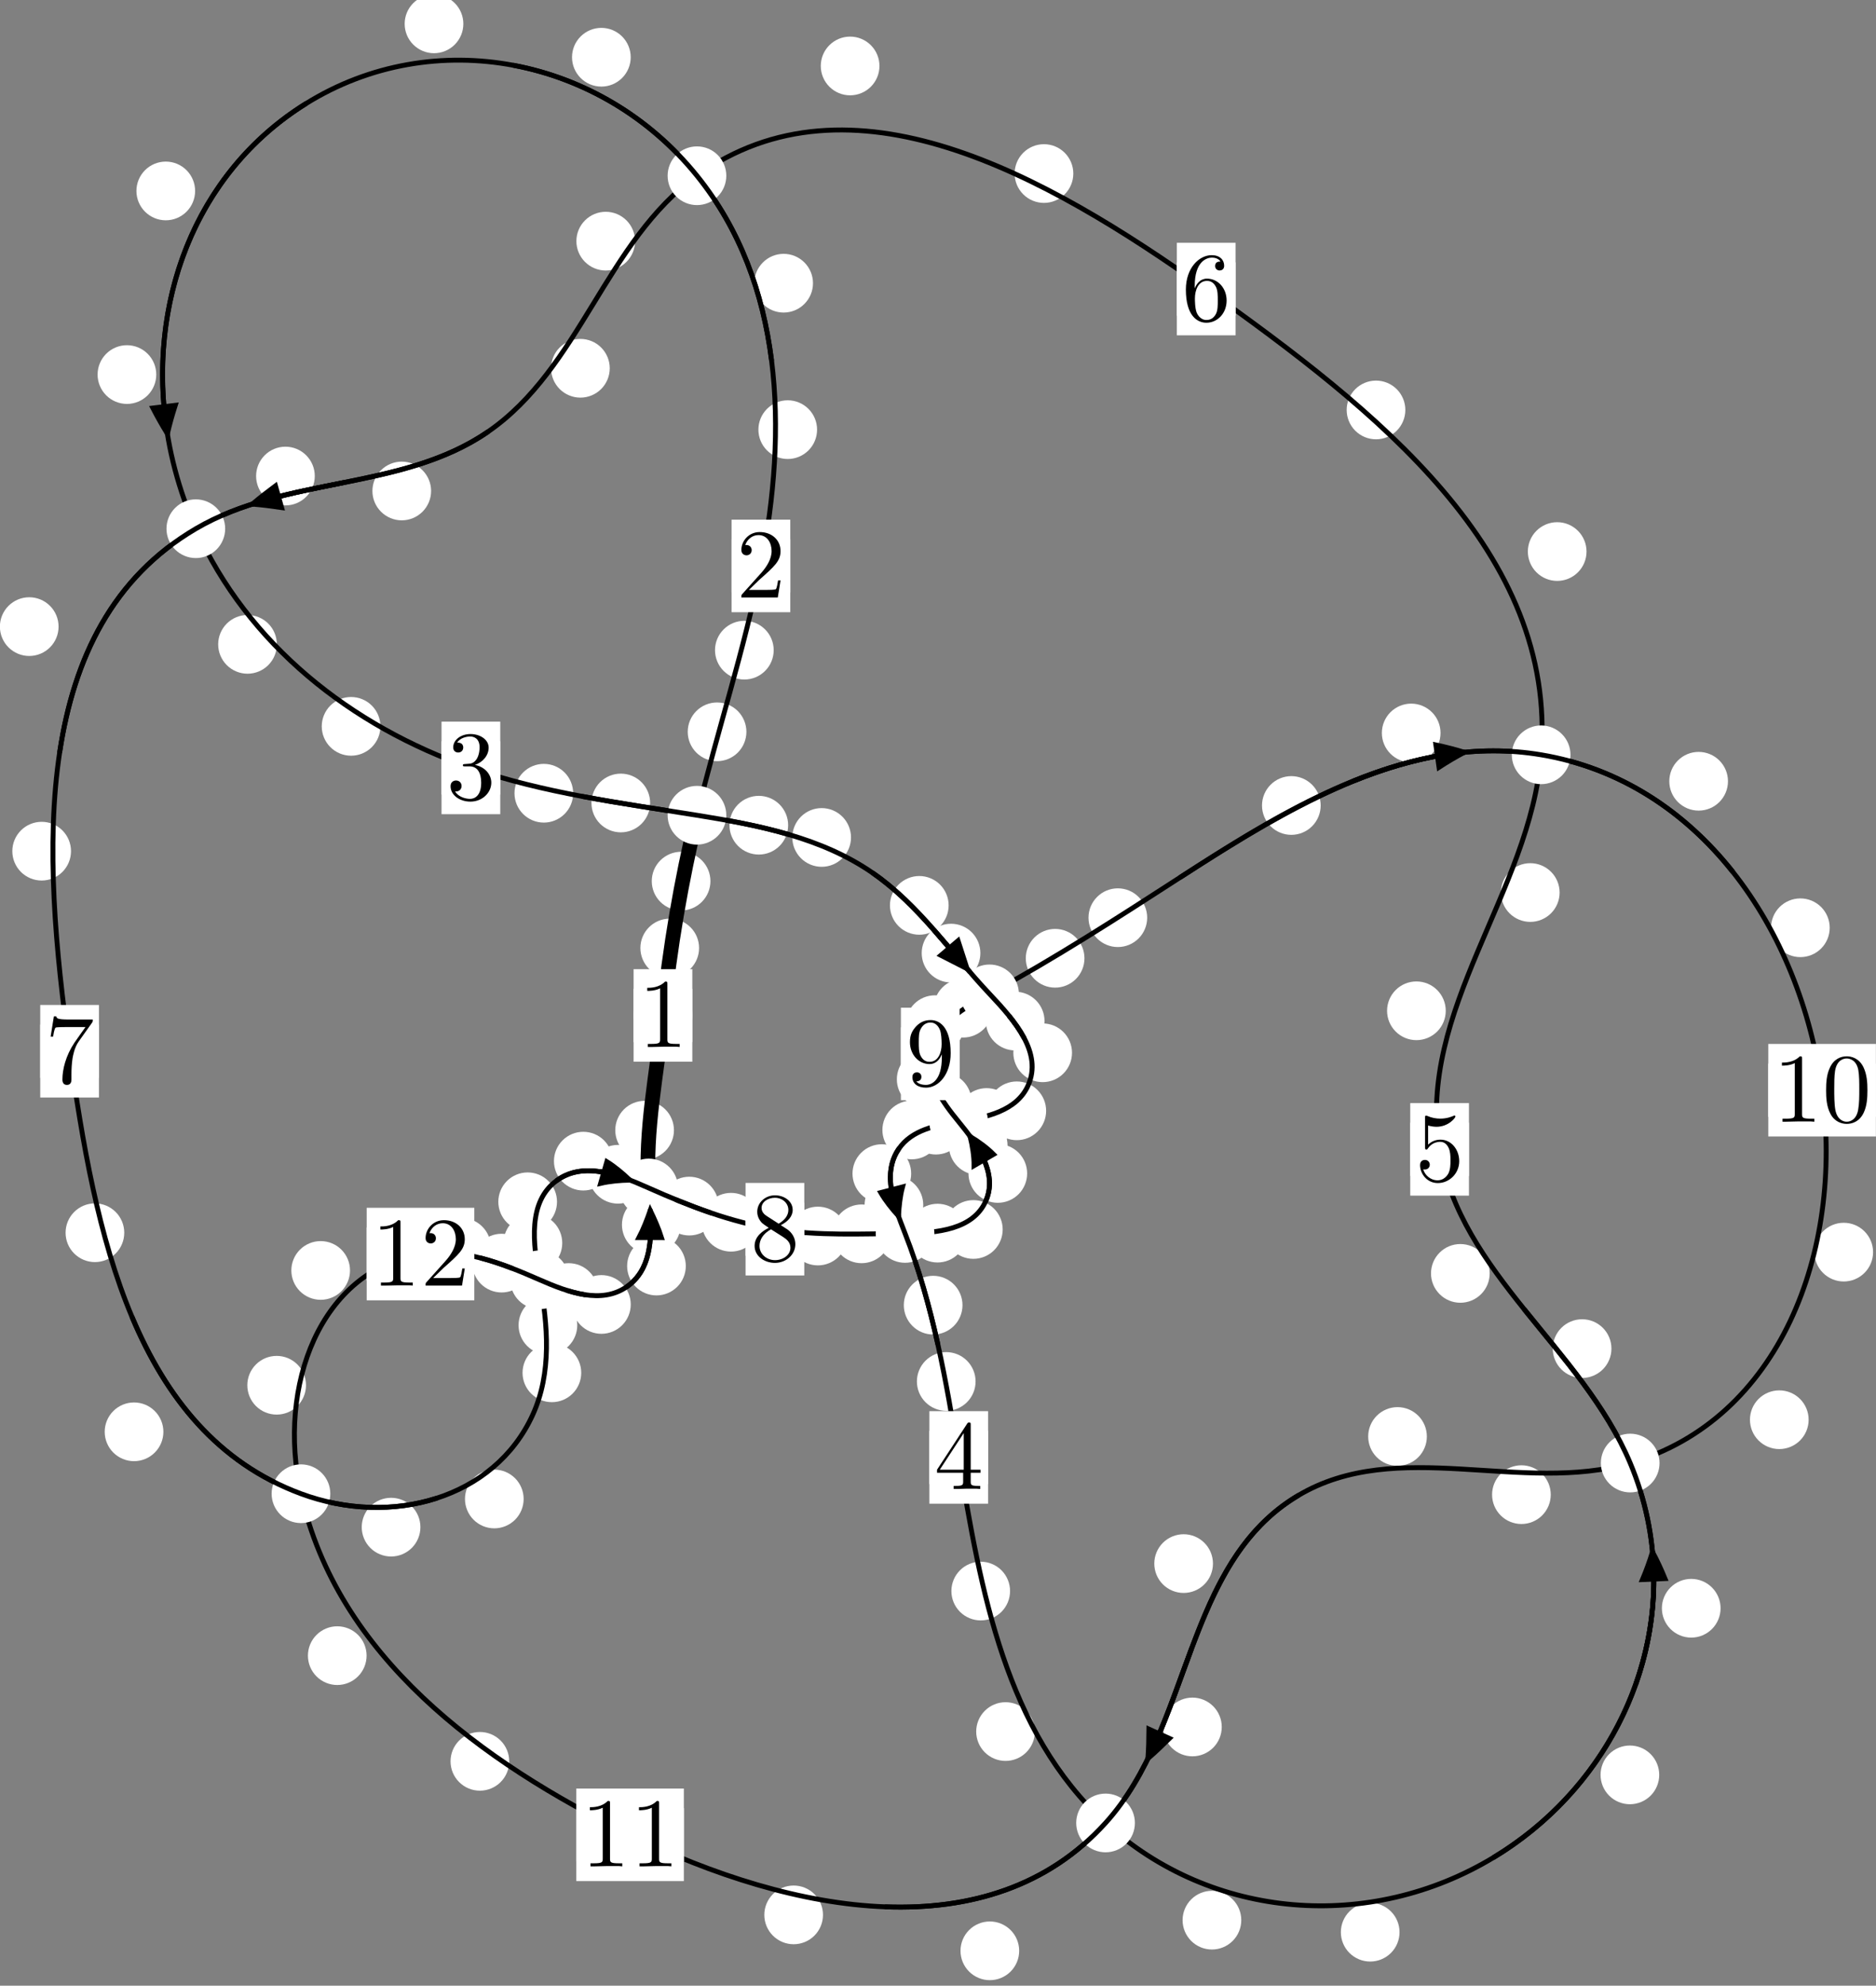<?xml version="1.0"?>
<!-- Created by MetaPost 1.999 on 2021.07.06:0009 -->
<svg version="1.1" xmlns="http://www.w3.org/2000/svg" xmlns:xlink="http://www.w3.org/1999/xlink" width="191.108" height="202.16" viewBox="0 0 191.108 202.16">
<rect x="0" y="0" width="191.108" height="202.16" fill="#808080" stroke="none"/>
<!-- Original BoundingBox: -71.009995 -118.599411 120.097702 83.560425 -->
  <defs>
    <g transform="scale(0.01,0.01)" id="GLYPHcmr10_48">
      <path style="fill-rule: evenodd;" d="M460 -320C460 -400,455 -480,420 -554C374 -650,292 -666,250 -666C190 -666,117 -640,76 -547C44 -478,39 -400,39 -320C39 -245,43 -155,84 -79C127 2,200 22,249 22C303 22,379 1,423 -94C455 -163,460 -241,460 -320M249 -0C210 -0,151 -25,133 -121C122 -181,122 -273,122 -332C122 -396,122 -462,130 -516C149 -635,224 -644,249 -644C282 -644,348 -626,367 -527C377 -471,377 -395,377 -332C377 -257,377 -189,366 -125C351 -30,294 -0,249 -0"></path>
    </g>
    <g transform="scale(0.01,0.01)" id="GLYPHcmr10_49">
      <path style="fill-rule: evenodd;" d="M294 -640C294 -664,294 -666,271 -666C209 -602,121 -602,89 -602L89 -571C109 -571,168 -571,220 -597L220 -79C220 -43,217 -31,127 -31L95 -31L95 -0L257 -0L130 -3L217 -3L257 -3L297 -3L384 -3L419 -0L419 -31L387 -31C297 -31,294 -42,294 -79"></path>
    </g>
    <g transform="scale(0.01,0.01)" id="GLYPHcmr10_50">
      <path style="fill-rule: evenodd;" d="M127 -77L233 -180C389 -318,449 -372,449 -472C449 -586,359 -666,237 -666C124 -666,50 -574,50 -485C50 -429,100 -429,103 -429C120 -429,155 -441,155 -482C155 -508,137 -534,102 -534C94 -534,92 -534,89 -533C112 -598,166 -635,224 -635C315 -635,358 -554,358 -472C358 -392,308 -313,253 -251L61 -37C50 -26,50 -24,50 -0L421 -0L449 -174L424 -174C419 -144,412 -100,402 -85C395 -77,329 -77,307 -77"></path>
    </g>
    <g transform="scale(0.01,0.01)" id="GLYPHcmr10_51">
      <path style="fill-rule: evenodd;" d="M290 -352C372 -379,430 -449,430 -528C430 -610,342 -666,246 -666C145 -666,69 -606,69 -530C69 -497,91 -478,120 -478C151 -478,171 -500,171 -529C171 -579,124 -579,109 -579C140 -628,206 -641,242 -641C283 -641,338 -619,338 -529C338 -517,336 -459,310 -415C280 -367,246 -364,221 -363C213 -362,189 -360,182 -360C174 -359,167 -358,167 -348C167 -337,174 -337,191 -337L235 -337C317 -337,354 -269,354 -171C354 -35,285 -6,241 -6C198 -6,123 -23,88 -82C123 -77,154 -99,154 -137C154 -173,127 -193,98 -193C74 -193,42 -179,42 -135C42 -44,135 22,244 22C366 22,457 -69,457 -171C457 -253,394 -331,290 -352"></path>
    </g>
    <g transform="scale(0.01,0.01)" id="GLYPHcmr10_52">
      <path style="fill-rule: evenodd;" d="M294 -165L294 -78C294 -42,292 -31,218 -31L197 -31L197 -0L332 -0L238 -3L290 -3L332 -3L374 -3L427 -3L468 -0L468 -31L447 -31C373 -31,371 -42,371 -78L371 -165L471 -165L471 -196L371 -196L371 -651C371 -671,371 -677,355 -677C346 -677,343 -677,335 -665L28 -196L28 -165M300 -196L56 -196L300 -569"></path>
    </g>
    <g transform="scale(0.01,0.01)" id="GLYPHcmr10_53">
      <path style="fill-rule: evenodd;" d="M449 -201C449 -320,367 -420,259 -420C211 -420,168 -404,132 -369L132 -564C152 -558,185 -551,217 -551C340 -551,410 -642,410 -655C410 -661,407 -666,400 -666C399 -666,397 -666,392 -663C372 -654,323 -634,256 -634C216 -634,170 -641,123 -662C115 -665,113 -665,111 -665C101 -665,101 -657,101 -641L101 -345C101 -327,101 -319,115 -319C122 -319,124 -322,128 -328C139 -344,176 -398,257 -398C309 -398,334 -352,342 -334C358 -297,360 -258,360 -208C360 -173,360 -113,336 -71C312 -32,275 -6,229 -6C156 -6,99 -59,82 -118C85 -117,88 -116,99 -116C132 -116,149 -141,149 -165C149 -189,132 -214,99 -214C85 -214,50 -207,50 -161C50 -75,119 22,231 22C347 22,449 -74,449 -201"></path>
    </g>
    <g transform="scale(0.01,0.01)" id="GLYPHcmr10_54">
      <path style="fill-rule: evenodd;" d="M132 -328L132 -352C132 -605,256 -641,307 -641C331 -641,373 -635,395 -601C380 -601,340 -601,340 -556C340 -525,364 -510,386 -510C402 -510,432 -519,432 -558C432 -618,388 -666,305 -666C177 -666,42 -537,42 -316C42 -49,158 22,251 22C362 22,457 -72,457 -204C457 -331,368 -427,257 -427C189 -427,152 -376,132 -328M251 -6C188 -6,158 -66,152 -81C134 -128,134 -208,134 -226C134 -304,166 -404,256 -404C272 -404,318 -404,349 -342C367 -305,367 -254,367 -205C367 -157,367 -107,350 -71C320 -11,274 -6,251 -6"></path>
    </g>
    <g transform="scale(0.01,0.01)" id="GLYPHcmr10_55">
      <path style="fill-rule: evenodd;" d="M476 -609C485 -621,485 -623,485 -644L242 -644C120 -644,118 -657,114 -676L89 -676L56 -470L81 -470C84 -486,93 -549,106 -561C113 -567,191 -567,204 -567L411 -567C400 -551,321 -442,299 -409C209 -274,176 -135,176 -33C176 -23,176 22,222 22C268 22,268 -23,268 -33L268 -84C268 -139,271 -194,279 -248C283 -271,297 -357,341 -419"></path>
    </g>
    <g transform="scale(0.01,0.01)" id="GLYPHcmr10_56">
      <path style="fill-rule: evenodd;" d="M163 -457C117 -487,113 -521,113 -538C113 -599,178 -641,249 -641C322 -641,386 -589,386 -517C386 -460,347 -412,287 -377M309 -362C381 -399,430 -451,430 -517C430 -609,341 -666,250 -666C150 -666,69 -592,69 -499C69 -481,71 -436,113 -389C124 -377,161 -352,186 -335C128 -306,42 -250,42 -151C42 -45,144 22,249 22C362 22,457 -61,457 -168C457 -204,446 -249,408 -291C389 -312,373 -322,309 -362M209 -320L332 -242C360 -223,407 -193,407 -132C407 -58,332 -6,250 -6C164 -6,92 -68,92 -151C92 -209,124 -273,209 -320"></path>
    </g>
    <g transform="scale(0.01,0.01)" id="GLYPHcmr10_57">
      <path style="fill-rule: evenodd;" d="M367 -318L367 -286C367 -52,263 -6,205 -6C188 -6,134 -8,107 -42C151 -42,159 -71,159 -88C159 -119,135 -134,113 -134C97 -134,67 -125,67 -86C67 -19,121 22,206 22C335 22,457 -114,457 -329C457 -598,342 -666,253 -666C198 -666,149 -648,106 -603C65 -558,42 -516,42 -441C42 -316,130 -218,242 -218C303 -218,344 -260,367 -318M243 -241C227 -241,181 -241,150 -304C132 -341,132 -391,132 -440C132 -494,132 -541,153 -578C180 -628,218 -641,253 -641C299 -641,332 -607,349 -562C361 -530,365 -467,365 -421C365 -338,331 -241,243 -241"></path>
    </g>
  </defs>
  <path d="M71.215 96.516C71.215 95.723,70.9 94.963,70.339 94.403C69.779 93.842,69.019 93.527,68.226 93.527C67.433 93.527,66.673 93.842,66.113 94.403C65.552 94.963,65.237 95.723,65.237 96.516C65.237 97.309,65.552 98.069,66.113 98.629C66.673 99.19,67.433 99.505,68.226 99.505C69.019 99.505,69.779 99.19,70.339 98.629C70.9 98.069,71.215 97.309,71.215 96.516Z" style="fill: rgb(100%,100%,100%);stroke: none;"></path>
  <path d="M70.524 103.38C70.524 102.588,70.209 101.828,69.649 101.267C69.088 100.707,68.328 100.392,67.535 100.392C66.743 100.392,65.983 100.707,65.422 101.267C64.862 101.828,64.547 102.588,64.547 103.38C64.547 104.173,64.862 104.933,65.422 105.494C65.983 106.054,66.743 106.369,67.535 106.369C68.328 106.369,69.088 106.054,69.649 105.494C70.209 104.933,70.524 104.173,70.524 103.38Z" style="fill: rgb(100%,100%,100%);stroke: none;"></path>
  <path d="M76.036 74.505C76.036 73.713,75.721 72.952,75.161 72.392C74.6 71.832,73.84 71.517,73.047 71.517C72.255 71.517,71.495 71.832,70.934 72.392C70.374 72.952,70.059 73.713,70.059 74.505C70.059 75.298,70.374 76.058,70.934 76.619C71.495 77.179,72.255 77.494,73.047 77.494C73.84 77.494,74.6 77.179,75.161 76.619C75.721 76.058,76.036 75.298,76.036 74.505Z" style="fill: rgb(100%,100%,100%);stroke: none;"></path>
  <path d="M72.372 89.707C72.372 88.914,72.057 88.154,71.497 87.594C70.936 87.033,70.176 86.718,69.384 86.718C68.591 86.718,67.831 87.033,67.27 87.594C66.71 88.154,66.395 88.914,66.395 89.707C66.395 90.5,66.71 91.26,67.27 91.82C67.831 92.381,68.591 92.696,69.384 92.696C70.176 92.696,70.936 92.381,71.497 91.82C72.057 91.26,72.372 90.5,72.372 89.707Z" style="fill: rgb(100%,100%,100%);stroke: none;"></path>
  <path d="M83.236 43.742C83.236 42.949,82.921 42.189,82.36 41.628C81.8 41.068,81.04 40.753,80.247 40.753C79.454 40.753,78.694 41.068,78.134 41.628C77.573 42.189,77.258 42.949,77.258 43.742C77.258 44.534,77.573 45.294,78.134 45.855C78.694 46.415,79.454 46.73,80.247 46.73C81.04 46.73,81.8 46.415,82.36 45.855C82.921 45.294,83.236 44.534,83.236 43.742Z" style="fill: rgb(100%,100%,100%);stroke: none;"></path>
  <path d="M78.816 66.193C78.816 65.4,78.501 64.64,77.94 64.08C77.38 63.519,76.62 63.204,75.827 63.204C75.034 63.204,74.274 63.519,73.714 64.08C73.153 64.64,72.838 65.4,72.838 66.193C72.838 66.986,73.153 67.746,73.714 68.306C74.274 68.867,75.034 69.182,75.827 69.182C76.62 69.182,77.38 68.867,77.94 68.306C78.501 67.746,78.816 66.986,78.816 66.193Z" style="fill: rgb(100%,100%,100%);stroke: none;"></path>
  <path d="M64.25 5.827C64.25 5.034,63.935 4.274,63.374 3.714C62.814 3.153,62.054 2.838,61.261 2.838C60.468 2.838,59.708 3.153,59.148 3.714C58.587 4.274,58.272 5.034,58.272 5.827C58.272 6.62,58.587 7.38,59.148 7.94C59.708 8.501,60.468 8.816,61.261 8.816C62.054 8.816,62.814 8.501,63.374 7.94C63.935 7.38,64.25 6.62,64.25 5.827Z" style="fill: rgb(100%,100%,100%);stroke: none;"></path>
  <path d="M82.819 28.832C82.819 28.039,82.504 27.279,81.943 26.719C81.383 26.158,80.623 25.843,79.83 25.843C79.037 25.843,78.277 26.158,77.717 26.719C77.156 27.279,76.841 28.039,76.841 28.832C76.841 29.625,77.156 30.385,77.717 30.945C78.277 31.506,79.037 31.821,79.83 31.821C80.623 31.821,81.383 31.506,81.943 30.945C82.504 30.385,82.819 29.625,82.819 28.832Z" style="fill: rgb(100%,100%,100%);stroke: none;"></path>
  <path d="M19.876 19.44C19.876 18.647,19.561 17.887,19 17.326C18.44 16.766,17.68 16.451,16.887 16.451C16.094 16.451,15.334 16.766,14.774 17.326C14.213 17.887,13.898 18.647,13.898 19.44C13.898 20.232,14.213 20.993,14.774 21.553C15.334 22.113,16.094 22.428,16.887 22.428C17.68 22.428,18.44 22.113,19 21.553C19.561 20.993,19.876 20.232,19.876 19.44Z" style="fill: rgb(100%,100%,100%);stroke: none;"></path>
  <path d="M47.201 2.428C47.201 1.636,46.886 0.875,46.325 0.315C45.765 -0.245,45.005 -0.56,44.212 -0.56C43.419 -0.56,42.659 -0.245,42.099 0.315C41.538 0.875,41.223 1.636,41.223 2.428C41.223 3.221,41.538 3.981,42.099 4.542C42.659 5.102,43.419 5.417,44.212 5.417C45.005 5.417,45.765 5.102,46.325 4.542C46.886 3.981,47.201 3.221,47.201 2.428Z" style="fill: rgb(100%,100%,100%);stroke: none;"></path>
  <path d="M28.203 65.601C28.203 64.809,27.889 64.049,27.328 63.488C26.768 62.928,26.007 62.613,25.215 62.613C24.422 62.613,23.662 62.928,23.101 63.488C22.541 64.049,22.226 64.809,22.226 65.601C22.226 66.394,22.541 67.154,23.101 67.715C23.662 68.275,24.422 68.59,25.215 68.59C26.007 68.59,26.768 68.275,27.328 67.715C27.889 67.154,28.203 66.394,28.203 65.601Z" style="fill: rgb(100%,100%,100%);stroke: none;"></path>
  <path d="M15.919 38.134C15.919 37.341,15.604 36.581,15.044 36.021C14.483 35.46,13.723 35.145,12.93 35.145C12.138 35.145,11.378 35.46,10.817 36.021C10.257 36.581,9.942 37.341,9.942 38.134C9.942 38.927,10.257 39.687,10.817 40.247C11.378 40.808,12.138 41.123,12.93 41.123C13.723 41.123,14.483 40.808,15.044 40.247C15.604 39.687,15.919 38.927,15.919 38.134Z" style="fill: rgb(100%,100%,100%);stroke: none;"></path>
  <path d="M58.388 80.758C58.388 79.965,58.073 79.205,57.513 78.645C56.952 78.084,56.192 77.769,55.4 77.769C54.607 77.769,53.847 78.084,53.286 78.645C52.726 79.205,52.411 79.965,52.411 80.758C52.411 81.551,52.726 82.311,53.286 82.871C53.847 83.432,54.607 83.747,55.4 83.747C56.192 83.747,56.952 83.432,57.513 82.871C58.073 82.311,58.388 81.551,58.388 80.758Z" style="fill: rgb(100%,100%,100%);stroke: none;"></path>
  <path d="M38.754 73.95C38.754 73.157,38.439 72.397,37.879 71.836C37.318 71.276,36.558 70.961,35.765 70.961C34.973 70.961,34.212 71.276,33.652 71.836C33.091 72.397,32.777 73.157,32.777 73.95C32.777 74.742,33.091 75.502,33.652 76.063C34.212 76.623,34.973 76.938,35.765 76.938C36.558 76.938,37.318 76.623,37.879 76.063C38.439 75.502,38.754 74.742,38.754 73.95Z" style="fill: rgb(100%,100%,100%);stroke: none;"></path>
  <path d="M80.288 84.013C80.288 83.221,79.973 82.461,79.412 81.9C78.852 81.34,78.091 81.025,77.299 81.025C76.506 81.025,75.746 81.34,75.185 81.9C74.625 82.461,74.31 83.221,74.31 84.013C74.31 84.806,74.625 85.566,75.185 86.127C75.746 86.687,76.506 87.002,77.299 87.002C78.091 87.002,78.852 86.687,79.412 86.127C79.973 85.566,80.288 84.806,80.288 84.013Z" style="fill: rgb(100%,100%,100%);stroke: none;"></path>
  <path d="M66.23 81.752C66.23 80.959,65.915 80.199,65.355 79.638C64.794 79.078,64.034 78.763,63.242 78.763C62.449 78.763,61.689 79.078,61.128 79.638C60.568 80.199,60.253 80.959,60.253 81.752C60.253 82.544,60.568 83.305,61.128 83.865C61.689 84.425,62.449 84.74,63.242 84.74C64.034 84.74,64.794 84.425,65.355 83.865C65.915 83.305,66.23 82.544,66.23 81.752Z" style="fill: rgb(100%,100%,100%);stroke: none;"></path>
  <path d="M96.637 92.175C96.637 91.383,96.322 90.622,95.762 90.062C95.201 89.502,94.441 89.187,93.648 89.187C92.856 89.187,92.095 89.502,91.535 90.062C90.974 90.622,90.659 91.383,90.659 92.175C90.659 92.968,90.974 93.728,91.535 94.289C92.095 94.849,92.856 95.164,93.648 95.164C94.441 95.164,95.201 94.849,95.762 94.289C96.322 93.728,96.637 92.968,96.637 92.175Z" style="fill: rgb(100%,100%,100%);stroke: none;"></path>
  <path d="M86.691 85.26C86.691 84.467,86.376 83.707,85.816 83.147C85.255 82.586,84.495 82.271,83.703 82.271C82.91 82.271,82.15 82.586,81.589 83.147C81.029 83.707,80.714 84.467,80.714 85.26C80.714 86.053,81.029 86.813,81.589 87.373C82.15 87.934,82.91 88.249,83.703 88.249C84.495 88.249,85.255 87.934,85.816 87.373C86.376 86.813,86.691 86.053,86.691 85.26Z" style="fill: rgb(100%,100%,100%);stroke: none;"></path>
  <path d="M106.406 103.954C106.406 103.162,106.091 102.401,105.531 101.841C104.97 101.28,104.21 100.965,103.417 100.965C102.625 100.965,101.864 101.28,101.304 101.841C100.743 102.401,100.428 103.162,100.428 103.954C100.428 104.747,100.743 105.507,101.304 106.068C101.864 106.628,102.625 106.943,103.417 106.943C104.21 106.943,104.97 106.628,105.531 106.068C106.091 105.507,106.406 104.747,106.406 103.954Z" style="fill: rgb(100%,100%,100%);stroke: none;"></path>
  <path d="M99.871 97.035C99.871 96.242,99.556 95.482,98.996 94.921C98.436 94.361,97.675 94.046,96.883 94.046C96.09 94.046,95.33 94.361,94.769 94.921C94.209 95.482,93.894 96.242,93.894 97.035C93.894 97.827,94.209 98.588,94.769 99.148C95.33 99.709,96.09 100.024,96.883 100.024C97.675 100.024,98.436 99.709,98.996 99.148C99.556 98.588,99.871 97.827,99.871 97.035Z" style="fill: rgb(100%,100%,100%);stroke: none;"></path>
  <path d="M106.569 113.09C106.569 112.298,106.254 111.538,105.693 110.977C105.133 110.417,104.373 110.102,103.58 110.102C102.787 110.102,102.027 110.417,101.467 110.977C100.906 111.538,100.591 112.298,100.591 113.09C100.591 113.883,100.906 114.643,101.467 115.204C102.027 115.764,102.787 116.079,103.58 116.079C104.373 116.079,105.133 115.764,105.693 115.204C106.254 114.643,106.569 113.883,106.569 113.09Z" style="fill: rgb(100%,100%,100%);stroke: none;"></path>
  <path d="M109.206 107.183C109.206 106.39,108.891 105.63,108.331 105.07C107.77 104.509,107.01 104.194,106.217 104.194C105.425 104.194,104.664 104.509,104.104 105.07C103.543 105.63,103.229 106.39,103.229 107.183C103.229 107.976,103.543 108.736,104.104 109.296C104.664 109.857,105.425 110.172,106.217 110.172C107.01 110.172,107.77 109.857,108.331 109.296C108.891 108.736,109.206 107.976,109.206 107.183Z" style="fill: rgb(100%,100%,100%);stroke: none;"></path>
  <path d="M98.328 114.551C98.328 113.758,98.013 112.998,97.453 112.437C96.892 111.877,96.132 111.562,95.339 111.562C94.547 111.562,93.787 111.877,93.226 112.437C92.666 112.998,92.351 113.758,92.351 114.551C92.351 115.343,92.666 116.103,93.226 116.664C93.787 117.224,94.547 117.539,95.339 117.539C96.132 117.539,96.892 117.224,97.453 116.664C98.013 116.103,98.328 115.343,98.328 114.551Z" style="fill: rgb(100%,100%,100%);stroke: none;"></path>
  <path d="M103.493 113.771C103.493 112.979,103.178 112.219,102.617 111.658C102.057 111.098,101.297 110.783,100.504 110.783C99.711 110.783,98.951 111.098,98.391 111.658C97.83 112.219,97.515 112.979,97.515 113.771C97.515 114.564,97.83 115.324,98.391 115.885C98.951 116.445,99.711 116.76,100.504 116.76C101.297 116.76,102.057 116.445,102.617 115.885C103.178 115.324,103.493 114.564,103.493 113.771Z" style="fill: rgb(100%,100%,100%);stroke: none;"></path>
  <path d="M92.821 119.483C92.821 118.691,92.506 117.93,91.946 117.37C91.385 116.809,90.625 116.495,89.832 116.495C89.04 116.495,88.28 116.809,87.719 117.37C87.159 117.93,86.844 118.691,86.844 119.483C86.844 120.276,87.159 121.036,87.719 121.597C88.28 122.157,89.04 122.472,89.832 122.472C90.625 122.472,91.385 122.157,91.946 121.597C92.506 121.036,92.821 120.276,92.821 119.483Z" style="fill: rgb(100%,100%,100%);stroke: none;"></path>
  <path d="M95.867 115.039C95.867 114.247,95.552 113.486,94.992 112.926C94.431 112.366,93.671 112.051,92.879 112.051C92.086 112.051,91.326 112.366,90.765 112.926C90.205 113.486,89.89 114.247,89.89 115.039C89.89 115.832,90.205 116.592,90.765 117.153C91.326 117.713,92.086 118.028,92.879 118.028C93.671 118.028,94.431 117.713,94.992 117.153C95.552 116.592,95.867 115.832,95.867 115.039Z" style="fill: rgb(100%,100%,100%);stroke: none;"></path>
  <path d="M98.049 132.877C98.049 132.084,97.734 131.324,97.173 130.764C96.613 130.203,95.853 129.888,95.06 129.888C94.267 129.888,93.507 130.203,92.947 130.764C92.386 131.324,92.071 132.084,92.071 132.877C92.071 133.67,92.386 134.43,92.947 134.99C93.507 135.551,94.267 135.866,95.06 135.866C95.853 135.866,96.613 135.551,97.173 134.99C97.734 134.43,98.049 133.67,98.049 132.877Z" style="fill: rgb(100%,100%,100%);stroke: none;"></path>
  <path d="M94.052 122.682C94.052 121.889,93.737 121.129,93.177 120.569C92.616 120.008,91.856 119.693,91.064 119.693C90.271 119.693,89.511 120.008,88.95 120.569C88.39 121.129,88.075 121.889,88.075 122.682C88.075 123.475,88.39 124.235,88.95 124.795C89.511 125.356,90.271 125.671,91.064 125.671C91.856 125.671,92.616 125.356,93.177 124.795C93.737 124.235,94.052 123.475,94.052 122.682Z" style="fill: rgb(100%,100%,100%);stroke: none;"></path>
  <path d="M102.895 161.984C102.895 161.191,102.58 160.431,102.02 159.87C101.459 159.31,100.699 158.995,99.907 158.995C99.114 158.995,98.354 159.31,97.793 159.87C97.233 160.431,96.918 161.191,96.918 161.984C96.918 162.776,97.233 163.536,97.793 164.097C98.354 164.657,99.114 164.972,99.907 164.972C100.699 164.972,101.459 164.657,102.02 164.097C102.58 163.536,102.895 162.776,102.895 161.984Z" style="fill: rgb(100%,100%,100%);stroke: none;"></path>
  <path d="M99.382 140.645C99.382 139.852,99.067 139.092,98.507 138.532C97.946 137.971,97.186 137.656,96.393 137.656C95.601 137.656,94.841 137.971,94.28 138.532C93.72 139.092,93.405 139.852,93.405 140.645C93.405 141.438,93.72 142.198,94.28 142.758C94.841 143.319,95.601 143.634,96.393 143.634C97.186 143.634,97.946 143.319,98.507 142.758C99.067 142.198,99.382 141.438,99.382 140.645Z" style="fill: rgb(100%,100%,100%);stroke: none;"></path>
  <path d="M126.448 195.489C126.448 194.696,126.134 193.936,125.573 193.375C125.013 192.815,124.252 192.5,123.46 192.5C122.667 192.5,121.907 192.815,121.346 193.375C120.786 193.936,120.471 194.696,120.471 195.489C120.471 196.281,120.786 197.042,121.346 197.602C121.907 198.163,122.667 198.478,123.46 198.478C124.252 198.478,125.013 198.163,125.573 197.602C126.134 197.042,126.448 196.281,126.448 195.489Z" style="fill: rgb(100%,100%,100%);stroke: none;"></path>
  <path d="M105.424 176.289C105.424 175.496,105.109 174.736,104.548 174.175C103.988 173.615,103.228 173.3,102.435 173.3C101.642 173.3,100.882 173.615,100.322 174.175C99.761 174.736,99.446 175.496,99.446 176.289C99.446 177.081,99.761 177.842,100.322 178.402C100.882 178.962,101.642 179.277,102.435 179.277C103.228 179.277,103.988 178.962,104.548 178.402C105.109 177.842,105.424 177.081,105.424 176.289Z" style="fill: rgb(100%,100%,100%);stroke: none;"></path>
  <path d="M169.025 180.698C169.025 179.906,168.71 179.145,168.15 178.585C167.59 178.024,166.829 177.709,166.037 177.709C165.244 177.709,164.484 178.024,163.923 178.585C163.363 179.145,163.048 179.906,163.048 180.698C163.048 181.491,163.363 182.251,163.923 182.812C164.484 183.372,165.244 183.687,166.037 183.687C166.829 183.687,167.59 183.372,168.15 182.812C168.71 182.251,169.025 181.491,169.025 180.698Z" style="fill: rgb(100%,100%,100%);stroke: none;"></path>
  <path d="M142.571 196.714C142.571 195.921,142.256 195.161,141.695 194.601C141.135 194.04,140.374 193.725,139.582 193.725C138.789 193.725,138.029 194.04,137.468 194.601C136.908 195.161,136.593 195.921,136.593 196.714C136.593 197.507,136.908 198.267,137.468 198.827C138.029 199.388,138.789 199.703,139.582 199.703C140.374 199.703,141.135 199.388,141.695 198.827C142.256 198.267,142.571 197.507,142.571 196.714Z" style="fill: rgb(100%,100%,100%);stroke: none;"></path>
  <path d="M164.157 137.301C164.157 136.508,163.842 135.748,163.282 135.187C162.721 134.627,161.961 134.312,161.168 134.312C160.376 134.312,159.615 134.627,159.055 135.187C158.494 135.748,158.179 136.508,158.179 137.301C158.179 138.093,158.494 138.853,159.055 139.414C159.615 139.974,160.376 140.289,161.168 140.289C161.961 140.289,162.721 139.974,163.282 139.414C163.842 138.853,164.157 138.093,164.157 137.301Z" style="fill: rgb(100%,100%,100%);stroke: none;"></path>
  <path d="M175.274 163.734C175.274 162.941,174.959 162.181,174.399 161.621C173.838 161.06,173.078 160.745,172.286 160.745C171.493 160.745,170.733 161.06,170.172 161.621C169.612 162.181,169.297 162.941,169.297 163.734C169.297 164.527,169.612 165.287,170.172 165.847C170.733 166.408,171.493 166.723,172.286 166.723C173.078 166.723,173.838 166.408,174.399 165.847C174.959 165.287,175.274 164.527,175.274 163.734Z" style="fill: rgb(100%,100%,100%);stroke: none;"></path>
  <path d="M147.279 102.907C147.279 102.115,146.964 101.354,146.404 100.794C145.843 100.233,145.083 99.919,144.29 99.919C143.497 99.919,142.737 100.233,142.177 100.794C141.616 101.354,141.301 102.115,141.301 102.907C141.301 103.7,141.616 104.46,142.177 105.021C142.737 105.581,143.497 105.896,144.29 105.896C145.083 105.896,145.843 105.581,146.404 105.021C146.964 104.46,147.279 103.7,147.279 102.907Z" style="fill: rgb(100%,100%,100%);stroke: none;"></path>
  <path d="M151.754 129.643C151.754 128.85,151.439 128.09,150.878 127.53C150.318 126.969,149.558 126.654,148.765 126.654C147.972 126.654,147.212 126.969,146.652 127.53C146.091 128.09,145.776 128.85,145.776 129.643C145.776 130.436,146.091 131.196,146.652 131.756C147.212 132.317,147.972 132.632,148.765 132.632C149.558 132.632,150.318 132.317,150.878 131.756C151.439 131.196,151.754 130.436,151.754 129.643Z" style="fill: rgb(100%,100%,100%);stroke: none;"></path>
  <path d="M161.619 56.153C161.619 55.36,161.304 54.6,160.744 54.04C160.183 53.479,159.423 53.164,158.631 53.164C157.838 53.164,157.078 53.479,156.517 54.04C155.957 54.6,155.642 55.36,155.642 56.153C155.642 56.946,155.957 57.706,156.517 58.266C157.078 58.827,157.838 59.142,158.631 59.142C159.423 59.142,160.183 58.827,160.744 58.266C161.304 57.706,161.619 56.946,161.619 56.153Z" style="fill: rgb(100%,100%,100%);stroke: none;"></path>
  <path d="M158.878 90.869C158.878 90.076,158.563 89.316,158.002 88.755C157.442 88.195,156.682 87.88,155.889 87.88C155.096 87.88,154.336 88.195,153.776 88.755C153.215 89.316,152.9 90.076,152.9 90.869C152.9 91.661,153.215 92.421,153.776 92.982C154.336 93.542,155.096 93.857,155.889 93.857C156.682 93.857,157.442 93.542,158.002 92.982C158.563 92.421,158.878 91.661,158.878 90.869Z" style="fill: rgb(100%,100%,100%);stroke: none;"></path>
  <path d="M109.338 17.669C109.338 16.876,109.023 16.116,108.462 15.555C107.902 14.995,107.142 14.68,106.349 14.68C105.556 14.68,104.796 14.995,104.236 15.555C103.675 16.116,103.36 16.876,103.36 17.669C103.36 18.461,103.675 19.221,104.236 19.782C104.796 20.342,105.556 20.657,106.349 20.657C107.142 20.657,107.902 20.342,108.462 19.782C109.023 19.221,109.338 18.461,109.338 17.669Z" style="fill: rgb(100%,100%,100%);stroke: none;"></path>
  <path d="M143.162 41.736C143.162 40.944,142.847 40.184,142.287 39.623C141.726 39.063,140.966 38.748,140.174 38.748C139.381 38.748,138.621 39.063,138.06 39.623C137.5 40.184,137.185 40.944,137.185 41.736C137.185 42.529,137.5 43.289,138.06 43.85C138.621 44.41,139.381 44.725,140.174 44.725C140.966 44.725,141.726 44.41,142.287 43.85C142.847 43.289,143.162 42.529,143.162 41.736Z" style="fill: rgb(100%,100%,100%);stroke: none;"></path>
  <path d="M64.695 24.551C64.695 23.758,64.38 22.998,63.819 22.438C63.259 21.877,62.499 21.562,61.706 21.562C60.913 21.562,60.153 21.877,59.593 22.438C59.032 22.998,58.717 23.758,58.717 24.551C58.717 25.344,59.032 26.104,59.593 26.664C60.153 27.225,60.913 27.54,61.706 27.54C62.499 27.54,63.259 27.225,63.819 26.664C64.38 26.104,64.695 25.344,64.695 24.551Z" style="fill: rgb(100%,100%,100%);stroke: none;"></path>
  <path d="M89.59 6.716C89.59 5.923,89.275 5.163,88.714 4.602C88.154 4.042,87.394 3.727,86.601 3.727C85.808 3.727,85.048 4.042,84.488 4.602C83.927 5.163,83.612 5.923,83.612 6.716C83.612 7.508,83.927 8.268,84.488 8.829C85.048 9.389,85.808 9.704,86.601 9.704C87.394 9.704,88.154 9.389,88.714 8.829C89.275 8.268,89.59 7.508,89.59 6.716Z" style="fill: rgb(100%,100%,100%);stroke: none;"></path>
  <path d="M43.916 49.985C43.916 49.193,43.601 48.433,43.04 47.872C42.48 47.312,41.72 46.997,40.927 46.997C40.134 46.997,39.374 47.312,38.814 47.872C38.253 48.433,37.938 49.193,37.938 49.985C37.938 50.778,38.253 51.538,38.814 52.099C39.374 52.659,40.134 52.974,40.927 52.974C41.72 52.974,42.48 52.659,43.04 52.099C43.601 51.538,43.916 50.778,43.916 49.985Z" style="fill: rgb(100%,100%,100%);stroke: none;"></path>
  <path d="M62.115 37.494C62.115 36.701,61.8 35.941,61.239 35.38C60.679 34.82,59.918 34.505,59.126 34.505C58.333 34.505,57.573 34.82,57.012 35.38C56.452 35.941,56.137 36.701,56.137 37.494C56.137 38.286,56.452 39.047,57.012 39.607C57.573 40.167,58.333 40.482,59.126 40.482C59.918 40.482,60.679 40.167,61.239 39.607C61.8 39.047,62.115 38.286,62.115 37.494Z" style="fill: rgb(100%,100%,100%);stroke: none;"></path>
  <path d="M5.967 63.795C5.967 63.002,5.653 62.242,5.092 61.682C4.532 61.121,3.771 60.806,2.979 60.806C2.186 60.806,1.426 61.121,0.865 61.682C0.305 62.242,-0.01 63.002,-0.01 63.795C-0.01 64.588,0.305 65.348,0.865 65.908C1.426 66.469,2.186 66.784,2.979 66.784C3.771 66.784,4.532 66.469,5.092 65.908C5.653 65.348,5.967 64.588,5.967 63.795Z" style="fill: rgb(100%,100%,100%);stroke: none;"></path>
  <path d="M32.067 48.466C32.067 47.673,31.752 46.913,31.191 46.353C30.631 45.792,29.87 45.477,29.078 45.477C28.285 45.477,27.525 45.792,26.964 46.353C26.404 46.913,26.089 47.673,26.089 48.466C26.089 49.259,26.404 50.019,26.964 50.579C27.525 51.14,28.285 51.455,29.078 51.455C29.87 51.455,30.631 51.14,31.191 50.579C31.752 50.019,32.067 49.259,32.067 48.466Z" style="fill: rgb(100%,100%,100%);stroke: none;"></path>
  <path d="M12.658 125.504C12.658 124.711,12.343 123.951,11.783 123.39C11.222 122.83,10.462 122.515,9.669 122.515C8.877 122.515,8.116 122.83,7.556 123.39C6.995 123.951,6.681 124.711,6.681 125.504C6.681 126.296,6.995 127.056,7.556 127.617C8.116 128.177,8.877 128.492,9.669 128.492C10.462 128.492,11.222 128.177,11.783 127.617C12.343 127.056,12.658 126.296,12.658 125.504Z" style="fill: rgb(100%,100%,100%);stroke: none;"></path>
  <path d="M7.233 86.657C7.233 85.864,6.918 85.104,6.358 84.544C5.797 83.983,5.037 83.668,4.245 83.668C3.452 83.668,2.692 83.983,2.131 84.544C1.571 85.104,1.256 85.864,1.256 86.657C1.256 87.45,1.571 88.21,2.131 88.77C2.692 89.331,3.452 89.646,4.245 89.646C5.037 89.646,5.797 89.331,6.358 88.77C6.918 88.21,7.233 87.45,7.233 86.657Z" style="fill: rgb(100%,100%,100%);stroke: none;"></path>
  <path d="M42.827 155.477C42.827 154.685,42.512 153.925,41.952 153.364C41.391 152.804,40.631 152.489,39.838 152.489C39.046 152.489,38.286 152.804,37.725 153.364C37.165 153.925,36.85 154.685,36.85 155.477C36.85 156.27,37.165 157.03,37.725 157.591C38.286 158.151,39.046 158.466,39.838 158.466C40.631 158.466,41.391 158.151,41.952 157.591C42.512 157.03,42.827 156.27,42.827 155.477Z" style="fill: rgb(100%,100%,100%);stroke: none;"></path>
  <path d="M16.644 145.771C16.644 144.978,16.329 144.218,15.768 143.657C15.208 143.097,14.448 142.782,13.655 142.782C12.862 142.782,12.102 143.097,11.542 143.657C10.981 144.218,10.666 144.978,10.666 145.771C10.666 146.563,10.981 147.323,11.542 147.884C12.102 148.444,12.862 148.759,13.655 148.759C14.448 148.759,15.208 148.444,15.768 147.884C16.329 147.323,16.644 146.563,16.644 145.771Z" style="fill: rgb(100%,100%,100%);stroke: none;"></path>
  <path d="M59.21 139.764C59.21 138.971,58.895 138.211,58.334 137.651C57.774 137.09,57.014 136.775,56.221 136.775C55.428 136.775,54.668 137.09,54.108 137.651C53.547 138.211,53.232 138.971,53.232 139.764C53.232 140.557,53.547 141.317,54.108 141.877C54.668 142.438,55.428 142.753,56.221 142.753C57.014 142.753,57.774 142.438,58.334 141.877C58.895 141.317,59.21 140.557,59.21 139.764Z" style="fill: rgb(100%,100%,100%);stroke: none;"></path>
  <path d="M53.344 152.609C53.344 151.817,53.029 151.057,52.469 150.496C51.908 149.936,51.148 149.621,50.356 149.621C49.563 149.621,48.803 149.936,48.242 150.496C47.682 151.057,47.367 151.817,47.367 152.609C47.367 153.402,47.682 154.162,48.242 154.723C48.803 155.283,49.563 155.598,50.356 155.598C51.148 155.598,51.908 155.283,52.469 154.723C53.029 154.162,53.344 153.402,53.344 152.609Z" style="fill: rgb(100%,100%,100%);stroke: none;"></path>
  <path d="M57.276 126.552C57.276 125.76,56.961 124.999,56.401 124.439C55.84 123.879,55.08 123.564,54.287 123.564C53.495 123.564,52.734 123.879,52.174 124.439C51.613 124.999,51.298 125.76,51.298 126.552C51.298 127.345,51.613 128.105,52.174 128.666C52.734 129.226,53.495 129.541,54.287 129.541C55.08 129.541,55.84 129.226,56.401 128.666C56.961 128.105,57.276 127.345,57.276 126.552Z" style="fill: rgb(100%,100%,100%);stroke: none;"></path>
  <path d="M58.805 134.919C58.805 134.127,58.49 133.367,57.929 132.806C57.369 132.246,56.609 131.931,55.816 131.931C55.023 131.931,54.263 132.246,53.703 132.806C53.142 133.367,52.827 134.127,52.827 134.919C52.827 135.712,53.142 136.472,53.703 137.033C54.263 137.593,55.023 137.908,55.816 137.908C56.609 137.908,57.369 137.593,57.929 137.033C58.49 136.472,58.805 135.712,58.805 134.919Z" style="fill: rgb(100%,100%,100%);stroke: none;"></path>
  <path d="M62.408 118.215C62.408 117.422,62.093 116.662,61.533 116.101C60.972 115.541,60.212 115.226,59.419 115.226C58.627 115.226,57.866 115.541,57.306 116.101C56.745 116.662,56.431 117.422,56.431 118.215C56.431 119.007,56.745 119.767,57.306 120.328C57.866 120.888,58.627 121.203,59.419 121.203C60.212 121.203,60.972 120.888,61.533 120.328C62.093 119.767,62.408 119.007,62.408 118.215Z" style="fill: rgb(100%,100%,100%);stroke: none;"></path>
  <path d="M56.742 122.352C56.742 121.56,56.427 120.799,55.866 120.239C55.306 119.678,54.546 119.364,53.753 119.364C52.96 119.364,52.2 119.678,51.64 120.239C51.079 120.799,50.764 121.56,50.764 122.352C50.764 123.145,51.079 123.905,51.64 124.466C52.2 125.026,52.96 125.341,53.753 125.341C54.546 125.341,55.306 125.026,55.866 124.466C56.427 123.905,56.742 123.145,56.742 122.352Z" style="fill: rgb(100%,100%,100%);stroke: none;"></path>
  <path d="M73.206 122.792C73.206 121.999,72.891 121.239,72.33 120.679C71.77 120.118,71.01 119.803,70.217 119.803C69.424 119.803,68.664 120.118,68.104 120.679C67.543 121.239,67.228 121.999,67.228 122.792C67.228 123.585,67.543 124.345,68.104 124.905C68.664 125.466,69.424 125.781,70.217 125.781C71.01 125.781,71.77 125.466,72.33 124.905C72.891 124.345,73.206 123.585,73.206 122.792Z" style="fill: rgb(100%,100%,100%);stroke: none;"></path>
  <path d="M65.942 119.551C65.942 118.758,65.627 117.998,65.067 117.438C64.506 116.877,63.746 116.562,62.954 116.562C62.161 116.562,61.401 116.877,60.84 117.438C60.28 117.998,59.965 118.758,59.965 119.551C59.965 120.344,60.28 121.104,60.84 121.664C61.401 122.225,62.161 122.54,62.954 122.54C63.746 122.54,64.506 122.225,65.067 121.664C65.627 121.104,65.942 120.344,65.942 119.551Z" style="fill: rgb(100%,100%,100%);stroke: none;"></path>
  <path d="M86.308 125.838C86.308 125.046,85.993 124.286,85.432 123.725C84.872 123.165,84.112 122.85,83.319 122.85C82.526 122.85,81.766 123.165,81.206 123.725C80.645 124.286,80.33 125.046,80.33 125.838C80.33 126.631,80.645 127.391,81.206 127.952C81.766 128.512,82.526 128.827,83.319 128.827C84.112 128.827,84.872 128.512,85.432 127.952C85.993 127.391,86.308 126.631,86.308 125.838Z" style="fill: rgb(100%,100%,100%);stroke: none;"></path>
  <path d="M77.455 124.435C77.455 123.642,77.14 122.882,76.58 122.321C76.02 121.761,75.259 121.446,74.467 121.446C73.674 121.446,72.914 121.761,72.353 122.321C71.793 122.882,71.478 123.642,71.478 124.435C71.478 125.227,71.793 125.987,72.353 126.548C72.914 127.108,73.674 127.423,74.467 127.423C75.259 127.423,76.02 127.108,76.58 126.548C77.14 125.987,77.455 125.227,77.455 124.435Z" style="fill: rgb(100%,100%,100%);stroke: none;"></path>
  <path d="M98.495 125.544C98.495 124.751,98.18 123.991,97.62 123.43C97.059 122.87,96.299 122.555,95.506 122.555C94.714 122.555,93.954 122.87,93.393 123.43C92.833 123.991,92.518 124.751,92.518 125.544C92.518 126.336,92.833 127.097,93.393 127.657C93.954 128.217,94.714 128.532,95.506 128.532C96.299 128.532,97.059 128.217,97.62 127.657C98.18 127.097,98.495 126.336,98.495 125.544Z" style="fill: rgb(100%,100%,100%);stroke: none;"></path>
  <path d="M90.758 125.615C90.758 124.822,90.443 124.062,89.882 123.502C89.322 122.941,88.561 122.626,87.769 122.626C86.976 122.626,86.216 122.941,85.655 123.502C85.095 124.062,84.78 124.822,84.78 125.615C84.78 126.408,85.095 127.168,85.655 127.728C86.216 128.289,86.976 128.604,87.769 128.604C88.561 128.604,89.322 128.289,89.882 127.728C90.443 127.168,90.758 126.408,90.758 125.615Z" style="fill: rgb(100%,100%,100%);stroke: none;"></path>
  <path d="M104.636 119.467C104.636 118.674,104.321 117.914,103.761 117.353C103.2 116.793,102.44 116.478,101.648 116.478C100.855 116.478,100.095 116.793,99.534 117.353C98.974 117.914,98.659 118.674,98.659 119.467C98.659 120.259,98.974 121.019,99.534 121.58C100.095 122.14,100.855 122.455,101.648 122.455C102.44 122.455,103.2 122.14,103.761 121.58C104.321 121.019,104.636 120.259,104.636 119.467Z" style="fill: rgb(100%,100%,100%);stroke: none;"></path>
  <path d="M102.144 125.173C102.144 124.38,101.829 123.62,101.269 123.059C100.708 122.499,99.948 122.184,99.156 122.184C98.363 122.184,97.603 122.499,97.042 123.059C96.482 123.62,96.167 124.38,96.167 125.173C96.167 125.965,96.482 126.725,97.042 127.286C97.603 127.846,98.363 128.161,99.156 128.161C99.948 128.161,100.708 127.846,101.269 127.286C101.829 126.725,102.144 125.965,102.144 125.173Z" style="fill: rgb(100%,100%,100%);stroke: none;"></path>
  <path d="M98.976 112.171C98.976 111.379,98.661 110.619,98.101 110.058C97.54 109.498,96.78 109.183,95.987 109.183C95.195 109.183,94.434 109.498,93.874 110.058C93.313 110.619,92.998 111.379,92.998 112.171C92.998 112.964,93.313 113.724,93.874 114.285C94.434 114.845,95.195 115.16,95.987 115.16C96.78 115.16,97.54 114.845,98.101 114.285C98.661 113.724,98.976 112.964,98.976 112.171Z" style="fill: rgb(100%,100%,100%);stroke: none;"></path>
  <path d="M102.639 116.626C102.639 115.833,102.324 115.073,101.764 114.513C101.204 113.952,100.443 113.637,99.651 113.637C98.858 113.637,98.098 113.952,97.537 114.513C96.977 115.073,96.662 115.833,96.662 116.626C96.662 117.419,96.977 118.179,97.537 118.739C98.098 119.3,98.858 119.615,99.651 119.615C100.443 119.615,101.204 119.3,101.764 118.739C102.324 118.179,102.639 117.419,102.639 116.626Z" style="fill: rgb(100%,100%,100%);stroke: none;"></path>
  <path d="M98.234 104.319C98.234 103.527,97.919 102.766,97.358 102.206C96.798 101.645,96.038 101.331,95.245 101.331C94.452 101.331,93.692 101.645,93.132 102.206C92.571 102.766,92.256 103.527,92.256 104.319C92.256 105.112,92.571 105.872,93.132 106.433C93.692 106.993,94.452 107.308,95.245 107.308C96.038 107.308,96.798 106.993,97.358 106.433C97.919 105.872,98.234 105.112,98.234 104.319Z" style="fill: rgb(100%,100%,100%);stroke: none;"></path>
  <path d="M97.34 109.881C97.34 109.088,97.025 108.328,96.464 107.768C95.904 107.207,95.144 106.892,94.351 106.892C93.558 106.892,92.798 107.207,92.238 107.768C91.677 108.328,91.362 109.088,91.362 109.881C91.362 110.674,91.677 111.434,92.238 111.994C92.798 112.555,93.558 112.87,94.351 112.87C95.144 112.87,95.904 112.555,96.464 111.994C97.025 111.434,97.34 110.674,97.34 109.881Z" style="fill: rgb(100%,100%,100%);stroke: none;"></path>
  <path d="M110.474 97.561C110.474 96.768,110.159 96.008,109.599 95.448C109.039 94.887,108.278 94.572,107.486 94.572C106.693 94.572,105.933 94.887,105.372 95.448C104.812 96.008,104.497 96.768,104.497 97.561C104.497 98.354,104.812 99.114,105.372 99.674C105.933 100.235,106.693 100.55,107.486 100.55C108.278 100.55,109.039 100.235,109.599 99.674C110.159 99.114,110.474 98.354,110.474 97.561Z" style="fill: rgb(100%,100%,100%);stroke: none;"></path>
  <path d="M101.105 102.642C101.105 101.849,100.79 101.089,100.23 100.529C99.669 99.968,98.909 99.653,98.116 99.653C97.324 99.653,96.563 99.968,96.003 100.529C95.443 101.089,95.128 101.849,95.128 102.642C95.128 103.435,95.443 104.195,96.003 104.755C96.563 105.316,97.324 105.631,98.116 105.631C98.909 105.631,99.669 105.316,100.23 104.755C100.79 104.195,101.105 103.435,101.105 102.642Z" style="fill: rgb(100%,100%,100%);stroke: none;"></path>
  <path d="M134.537 82.006C134.537 81.213,134.222 80.453,133.662 79.893C133.101 79.332,132.341 79.017,131.548 79.017C130.756 79.017,129.996 79.332,129.435 79.893C128.875 80.453,128.56 81.213,128.56 82.006C128.56 82.799,128.875 83.559,129.435 84.119C129.996 84.68,130.756 84.995,131.548 84.995C132.341 84.995,133.101 84.68,133.662 84.119C134.222 83.559,134.537 82.799,134.537 82.006Z" style="fill: rgb(100%,100%,100%);stroke: none;"></path>
  <path d="M116.863 93.429C116.863 92.636,116.548 91.876,115.987 91.316C115.427 90.755,114.667 90.44,113.874 90.44C113.081 90.44,112.321 90.755,111.761 91.316C111.2 91.876,110.885 92.636,110.885 93.429C110.885 94.222,111.2 94.982,111.761 95.542C112.321 96.103,113.081 96.418,113.874 96.418C114.667 96.418,115.427 96.103,115.987 95.542C116.548 94.982,116.863 94.222,116.863 93.429Z" style="fill: rgb(100%,100%,100%);stroke: none;"></path>
  <path d="M176.029 79.539C176.029 78.746,175.714 77.986,175.153 77.426C174.593 76.865,173.833 76.55,173.04 76.55C172.247 76.55,171.487 76.865,170.927 77.426C170.366 77.986,170.051 78.746,170.051 79.539C170.051 80.332,170.366 81.092,170.927 81.652C171.487 82.213,172.247 82.528,173.04 82.528C173.833 82.528,174.593 82.213,175.153 81.652C175.714 81.092,176.029 80.332,176.029 79.539Z" style="fill: rgb(100%,100%,100%);stroke: none;"></path>
  <path d="M146.747 74.625C146.747 73.832,146.433 73.072,145.872 72.511C145.312 71.951,144.551 71.636,143.759 71.636C142.966 71.636,142.206 71.951,141.645 72.511C141.085 73.072,140.77 73.832,140.77 74.625C140.77 75.417,141.085 76.178,141.645 76.738C142.206 77.299,142.966 77.613,143.759 77.613C144.551 77.613,145.312 77.299,145.872 76.738C146.433 76.178,146.747 75.417,146.747 74.625Z" style="fill: rgb(100%,100%,100%);stroke: none;"></path>
  <path d="M190.811 127.478C190.811 126.685,190.496 125.925,189.936 125.365C189.375 124.804,188.615 124.489,187.822 124.489C187.03 124.489,186.269 124.804,185.709 125.365C185.148 125.925,184.834 126.685,184.834 127.478C184.834 128.271,185.148 129.031,185.709 129.591C186.269 130.152,187.03 130.467,187.822 130.467C188.615 130.467,189.375 130.152,189.936 129.591C190.496 129.031,190.811 128.271,190.811 127.478Z" style="fill: rgb(100%,100%,100%);stroke: none;"></path>
  <path d="M186.392 94.454C186.392 93.662,186.077 92.902,185.517 92.341C184.956 91.781,184.196 91.466,183.403 91.466C182.611 91.466,181.851 91.781,181.29 92.341C180.73 92.902,180.415 93.662,180.415 94.454C180.415 95.247,180.73 96.007,181.29 96.568C181.851 97.128,182.611 97.443,183.403 97.443C184.196 97.443,184.956 97.128,185.517 96.568C186.077 96.007,186.392 95.247,186.392 94.454Z" style="fill: rgb(100%,100%,100%);stroke: none;"></path>
  <path d="M157.975 152.169C157.975 151.376,157.66 150.616,157.1 150.056C156.54 149.495,155.779 149.18,154.987 149.18C154.194 149.18,153.434 149.495,152.873 150.056C152.313 150.616,151.998 151.376,151.998 152.169C151.998 152.962,152.313 153.722,152.873 154.282C153.434 154.843,154.194 155.158,154.987 155.158C155.779 155.158,156.54 154.843,157.1 154.282C157.66 153.722,157.975 152.962,157.975 152.169Z" style="fill: rgb(100%,100%,100%);stroke: none;"></path>
  <path d="M184.245 144.54C184.245 143.747,183.93 142.987,183.369 142.426C182.809 141.866,182.048 141.551,181.256 141.551C180.463 141.551,179.703 141.866,179.142 142.426C178.582 142.987,178.267 143.747,178.267 144.54C178.267 145.332,178.582 146.092,179.142 146.653C179.703 147.213,180.463 147.528,181.256 147.528C182.048 147.528,182.809 147.213,183.369 146.653C183.93 146.092,184.245 145.332,184.245 144.54Z" style="fill: rgb(100%,100%,100%);stroke: none;"></path>
  <path d="M123.565 159.188C123.565 158.395,123.25 157.635,122.69 157.074C122.129 156.514,121.369 156.199,120.576 156.199C119.784 156.199,119.023 156.514,118.463 157.074C117.902 157.635,117.588 158.395,117.588 159.188C117.588 159.98,117.902 160.741,118.463 161.301C119.023 161.862,119.784 162.176,120.576 162.176C121.369 162.176,122.129 161.862,122.69 161.301C123.25 160.741,123.565 159.98,123.565 159.188Z" style="fill: rgb(100%,100%,100%);stroke: none;"></path>
  <path d="M145.354 146.247C145.354 145.455,145.039 144.694,144.479 144.134C143.918 143.573,143.158 143.258,142.365 143.258C141.573 143.258,140.813 143.573,140.252 144.134C139.692 144.694,139.377 145.455,139.377 146.247C139.377 147.04,139.692 147.8,140.252 148.361C140.813 148.921,141.573 149.236,142.365 149.236C143.158 149.236,143.918 148.921,144.479 148.361C145.039 147.8,145.354 147.04,145.354 146.247Z" style="fill: rgb(100%,100%,100%);stroke: none;"></path>
  <path d="M103.824 198.611C103.824 197.818,103.509 197.058,102.949 196.497C102.388 195.937,101.628 195.622,100.835 195.622C100.043 195.622,99.282 195.937,98.722 196.497C98.161 197.058,97.846 197.818,97.846 198.611C97.846 199.403,98.161 200.164,98.722 200.724C99.282 201.284,100.043 201.599,100.835 201.599C101.628 201.599,102.388 201.284,102.949 200.724C103.509 200.164,103.824 199.403,103.824 198.611Z" style="fill: rgb(100%,100%,100%);stroke: none;"></path>
  <path d="M124.46 175.82C124.46 175.028,124.145 174.268,123.585 173.707C123.024 173.147,122.264 172.832,121.471 172.832C120.679 172.832,119.919 173.147,119.358 173.707C118.798 174.268,118.483 175.028,118.483 175.82C118.483 176.613,118.798 177.373,119.358 177.934C119.919 178.494,120.679 178.809,121.471 178.809C122.264 178.809,123.024 178.494,123.585 177.934C124.145 177.373,124.46 176.613,124.46 175.82Z" style="fill: rgb(100%,100%,100%);stroke: none;"></path>
  <path d="M51.874 179.318C51.874 178.526,51.559 177.766,50.998 177.205C50.438 176.645,49.678 176.33,48.885 176.33C48.092 176.33,47.332 176.645,46.772 177.205C46.211 177.766,45.896 178.526,45.896 179.318C45.896 180.111,46.211 180.871,46.772 181.432C47.332 181.992,48.092 182.307,48.885 182.307C49.678 182.307,50.438 181.992,50.998 181.432C51.559 180.871,51.874 180.111,51.874 179.318Z" style="fill: rgb(100%,100%,100%);stroke: none;"></path>
  <path d="M83.838 194.952C83.838 194.16,83.523 193.399,82.963 192.839C82.402 192.278,81.642 191.964,80.849 191.964C80.057 191.964,79.297 192.278,78.736 192.839C78.176 193.399,77.861 194.16,77.861 194.952C77.861 195.745,78.176 196.505,78.736 197.066C79.297 197.626,80.057 197.941,80.849 197.941C81.642 197.941,82.402 197.626,82.963 197.066C83.523 196.505,83.838 195.745,83.838 194.952Z" style="fill: rgb(100%,100%,100%);stroke: none;"></path>
  <path d="M31.172 141.03C31.172 140.238,30.857 139.478,30.297 138.917C29.736 138.357,28.976 138.042,28.183 138.042C27.391 138.042,26.63 138.357,26.07 138.917C25.51 139.478,25.195 140.238,25.195 141.03C25.195 141.823,25.51 142.583,26.07 143.144C26.63 143.704,27.391 144.019,28.183 144.019C28.976 144.019,29.736 143.704,30.297 143.144C30.857 142.583,31.172 141.823,31.172 141.03Z" style="fill: rgb(100%,100%,100%);stroke: none;"></path>
  <path d="M37.345 168.56C37.345 167.767,37.03 167.007,36.47 166.446C35.91 165.886,35.149 165.571,34.357 165.571C33.564 165.571,32.804 165.886,32.243 166.446C31.683 167.007,31.368 167.767,31.368 168.56C31.368 169.352,31.683 170.112,32.243 170.673C32.804 171.233,33.564 171.548,34.357 171.548C35.149 171.548,35.91 171.233,36.47 170.673C37.03 170.112,37.345 169.352,37.345 168.56Z" style="fill: rgb(100%,100%,100%);stroke: none;"></path>
  <path d="M50.006 126.99C50.006 126.197,49.691 125.437,49.13 124.877C48.57 124.316,47.81 124.001,47.017 124.001C46.224 124.001,45.464 124.316,44.904 124.877C44.343 125.437,44.028 126.197,44.028 126.99C44.028 127.783,44.343 128.543,44.904 129.103C45.464 129.664,46.224 129.979,47.017 129.979C47.81 129.979,48.57 129.664,49.13 129.103C49.691 128.543,50.006 127.783,50.006 126.99Z" style="fill: rgb(100%,100%,100%);stroke: none;"></path>
  <path d="M35.656 129.342C35.656 128.55,35.341 127.79,34.781 127.229C34.22 126.669,33.46 126.354,32.668 126.354C31.875 126.354,31.115 126.669,30.554 127.229C29.994 127.79,29.679 128.55,29.679 129.342C29.679 130.135,29.994 130.895,30.554 131.456C31.115 132.016,31.875 132.331,32.668 132.331C33.46 132.331,34.22 132.016,34.781 131.456C35.341 130.895,35.656 130.135,35.656 129.342Z" style="fill: rgb(100%,100%,100%);stroke: none;"></path>
  <path d="M60.92 131.592C60.92 130.799,60.605 130.039,60.045 129.479C59.484 128.918,58.724 128.603,57.931 128.603C57.139 128.603,56.378 128.918,55.818 129.479C55.258 130.039,54.943 130.799,54.943 131.592C54.943 132.385,55.258 133.145,55.818 133.705C56.378 134.266,57.139 134.581,57.931 134.581C58.724 134.581,59.484 134.266,60.045 133.705C60.605 133.145,60.92 132.385,60.92 131.592Z" style="fill: rgb(100%,100%,100%);stroke: none;"></path>
  <path d="M54.086 128.596C54.086 127.804,53.771 127.044,53.211 126.483C52.65 125.923,51.89 125.608,51.098 125.608C50.305 125.608,49.545 125.923,48.984 126.483C48.424 127.044,48.109 127.804,48.109 128.596C48.109 129.389,48.424 130.149,48.984 130.71C49.545 131.27,50.305 131.585,51.098 131.585C51.89 131.585,52.65 131.27,53.211 130.71C53.771 130.149,54.086 129.389,54.086 128.596Z" style="fill: rgb(100%,100%,100%);stroke: none;"></path>
  <path d="M69.863 128.895C69.863 128.102,69.548 127.342,68.988 126.782C68.427 126.221,67.667 125.906,66.875 125.906C66.082 125.906,65.322 126.221,64.761 126.782C64.201 127.342,63.886 128.102,63.886 128.895C63.886 129.688,64.201 130.448,64.761 131.008C65.322 131.569,66.082 131.884,66.875 131.884C67.667 131.884,68.427 131.569,68.988 131.008C69.548 130.448,69.863 129.688,69.863 128.895Z" style="fill: rgb(100%,100%,100%);stroke: none;"></path>
  <path d="M64.254 132.805C64.254 132.013,63.94 131.253,63.379 130.692C62.819 130.132,62.058 129.817,61.266 129.817C60.473 129.817,59.713 130.132,59.152 130.692C58.592 131.253,58.277 132.013,58.277 132.805C58.277 133.598,58.592 134.358,59.152 134.919C59.713 135.479,60.473 135.794,61.266 135.794C62.058 135.794,62.819 135.479,63.379 134.919C63.94 134.358,64.254 133.598,64.254 132.805Z" style="fill: rgb(100%,100%,100%);stroke: none;"></path>
  <path d="M68.655 115.065C68.655 114.272,68.34 113.512,67.78 112.951C67.219 112.391,66.459 112.076,65.666 112.076C64.874 112.076,64.114 112.391,63.553 112.951C62.993 113.512,62.678 114.272,62.678 115.065C62.678 115.857,62.993 116.618,63.553 117.178C64.114 117.739,64.874 118.053,65.666 118.053C66.459 118.053,67.219 117.739,67.78 117.178C68.34 116.618,68.655 115.857,68.655 115.065Z" style="fill: rgb(100%,100%,100%);stroke: none;"></path>
  <path d="M69.335 124.692C69.335 123.899,69.021 123.139,68.46 122.579C67.9 122.018,67.139 121.703,66.347 121.703C65.554 121.703,64.794 122.018,64.233 122.579C63.673 123.139,63.358 123.899,63.358 124.692C63.358 125.485,63.673 126.245,64.233 126.805C64.794 127.366,65.554 127.681,66.347 127.681C67.139 127.681,67.9 127.366,68.46 126.805C69.021 126.245,69.335 125.485,69.335 124.692Z" style="fill: rgb(100%,100%,100%);stroke: none;"></path>
  <path d="M67.535 103.38C68.226 96.516,69.384 89.707,71 83C73.047 74.505,75.827 66.193,77.515 57.618C80.247 43.742,79.83 28.832,71 17.893C61.261 5.827,44.212 2.428,31.153 10.558C16.887 19.44,12.93 38.134,19.949 53.828C25.215 65.601,35.765 73.95,47.969 78.181C55.4 80.758,63.242 81.752,71 83C77.299 84.013,83.703 85.26,88.951 88.909C93.648 92.175,96.883 97.035,100.802 101.185C103.417 103.954,106.217 107.183,104.732 110.51C103.58 113.09,100.504 113.771,97.656 114.201C95.339 114.551,92.879 115.039,91.56 116.962C89.832 119.483,91.064 122.682,92.197 125.574C95.06 132.877,96.393 140.645,97.667 148.379C99.907 161.984,102.435 176.289,112.623 185.592C123.46 195.489,139.582 196.714,152.182 189.086C166.037 180.698,172.286 163.734,166.068 148.951C161.168 137.301,148.765 129.643,146.652 117.016C144.29 102.907,155.889 90.869,156.996 76.846C158.631 56.153,140.174 41.736,122.876 29.428C106.349 17.669,86.601 6.716,71 17.893C61.706 24.551,59.126 37.494,49.687 43.972C40.927 49.985,29.078 48.466,19.949 53.828C2.979 63.795,4.245 86.657,7.089 107.026C9.669 125.504,13.655 145.771,30.66 152.075C39.838 155.477,50.356 152.609,54.267 144.044C56.221 139.764,55.816 134.919,54.971 130.294C54.287 126.552,53.753 122.352,56.72 120.186C59.419 118.215,62.954 119.551,66.082 120.947C70.217 122.792,74.467 124.435,78.942 125.144C83.319 125.838,87.769 125.615,92.197 125.574C95.506 125.544,99.156 125.173,100.43 122.255C101.648 119.467,99.651 116.626,97.656 114.201C95.987 112.171,94.351 109.881,94.765 107.303C95.245 104.319,98.116 102.642,100.802 101.185C107.486 97.561,113.874 93.429,120.259 89.303C131.548 82.006,143.759 74.625,156.996 76.846C173.04 79.539,183.403 94.454,185.616 110.992C187.822 127.478,181.256 144.54,166.068 148.951C154.987 152.169,142.365 146.247,132.249 152.255C120.576 159.188,121.471 175.82,112.623 185.592C100.835 198.611,80.849 194.952,64.183 186.801C48.885 179.318,34.357 168.56,30.66 152.075C28.183 141.03,32.668 129.342,42.837 127.675C47.017 126.99,51.098 128.596,54.971 130.294C57.931 131.592,61.266 132.805,63.861 130.996C66.875 128.895,66.347 124.692,66.082 120.947C65.666 115.065,66.946 109.24,67.535 103.38" style="stroke:rgb(0%,0%,0%); stroke-width: 0.498;stroke-linecap: round;stroke-linejoin: round;stroke-miterlimit: 10;fill: none;"></path>
  <path d="M67.535 103.38C68.226 96.516,69.384 89.707,71 83" style="stroke:rgb(0%,0%,0%); stroke-width: 1.494;stroke-linecap: round;stroke-linejoin: round;stroke-miterlimit: 10;fill: none;"></path>
  <path d="M66.082 120.947C65.666 115.065,66.946 109.24,67.535 103.38" style="stroke:rgb(0%,0%,0%); stroke-width: 1.494;stroke-linecap: round;stroke-linejoin: round;stroke-miterlimit: 10;fill: none;"></path>
  <path d="M73.989 83C73.989 82.207,73.674 81.447,73.113 80.887C72.553 80.326,71.793 80.011,71 80.011C70.207 80.011,69.447 80.326,68.887 80.887C68.326 81.447,68.011 82.207,68.011 83C68.011 83.793,68.326 84.553,68.887 85.113C69.447 85.674,70.207 85.989,71 85.989C71.793 85.989,72.553 85.674,73.113 85.113C73.674 84.553,73.989 83.793,73.989 83Z" style="fill: rgb(100%,100%,100%);stroke: none;"></path>
  <path d="M59.362 81.089C63.221 81.815,67.121 82.376,71 83C74.149 83.507,77.325 84.072,80.369 84.966" style="stroke:rgb(0%,0%,0%); stroke-width: 0.498;stroke-linecap: round;stroke-linejoin: round;stroke-miterlimit: 10;fill: none;"></path>
  <path d="M22.938 53.828C22.938 53.035,22.623 52.275,22.062 51.714C21.502 51.154,20.742 50.839,19.949 50.839C19.156 50.839,18.396 51.154,17.836 51.714C17.275 52.275,16.96 53.035,16.96 53.828C16.96 54.62,17.275 55.381,17.836 55.941C18.396 56.502,19.156 56.816,19.949 56.816C20.742 56.816,21.502 56.502,22.062 55.941C22.623 55.381,22.938 54.62,22.938 53.828Z" style="fill: rgb(100%,100%,100%);stroke: none;"></path>
  <path d="M34.956 49.144C29.758 50.186,24.513 51.147,19.949 53.828C11.464 58.811,7.538 67.019,6.089 76.526" style="stroke:rgb(0%,0%,0%); stroke-width: 0.498;stroke-linecap: round;stroke-linejoin: round;stroke-miterlimit: 10;fill: none;"></path>
  <path d="M103.791 101.185C103.791 100.393,103.476 99.632,102.916 99.072C102.355 98.511,101.595 98.197,100.802 98.197C100.01 98.197,99.249 98.511,98.689 99.072C98.129 99.632,97.814 100.393,97.814 101.185C97.814 101.978,98.129 102.738,98.689 103.299C99.249 103.859,100.01 104.174,100.802 104.174C101.595 104.174,102.355 103.859,102.916 103.299C103.476 102.738,103.791 101.978,103.791 101.185Z" style="fill: rgb(100%,100%,100%);stroke: none;"></path>
  <path d="M95.168 94.716C97.054 96.858,98.842 99.11,100.802 101.185C102.11 102.57,103.464 104.069,104.305 105.638" style="stroke:rgb(0%,0%,0%); stroke-width: 0.498;stroke-linecap: round;stroke-linejoin: round;stroke-miterlimit: 10;fill: none;"></path>
  <path d="M95.186 125.574C95.186 124.781,94.871 124.021,94.311 123.461C93.75 122.9,92.99 122.585,92.197 122.585C91.405 122.585,90.644 122.9,90.084 123.461C89.524 124.021,89.209 124.781,89.209 125.574C89.209 126.367,89.524 127.127,90.084 127.688C90.644 128.248,91.405 128.563,92.197 128.563C92.99 128.563,93.75 128.248,94.311 127.688C94.871 127.127,95.186 126.367,95.186 125.574Z" style="fill: rgb(100%,100%,100%);stroke: none;"></path>
  <path d="M90.806 121.129C91.039 122.605,91.63 124.128,92.197 125.574C93.629 129.226,94.678 132.993,95.528 136.815" style="stroke:rgb(0%,0%,0%); stroke-width: 0.498;stroke-linecap: round;stroke-linejoin: round;stroke-miterlimit: 10;fill: none;"></path>
  <path d="M169.057 148.951C169.057 148.158,168.742 147.398,168.181 146.837C167.621 146.277,166.861 145.962,166.068 145.962C165.275 145.962,164.515 146.277,163.955 146.837C163.394 147.398,163.079 148.158,163.079 148.951C163.079 149.743,163.394 150.504,163.955 151.064C164.515 151.625,165.275 151.939,166.068 151.939C166.861 151.939,167.621 151.625,168.181 151.064C168.742 150.504,169.057 149.743,169.057 148.951Z" style="fill: rgb(100%,100%,100%);stroke: none;"></path>
  <path d="M166.652 171.417C169.169 164.279,169.177 156.342,166.068 148.951C163.618 143.126,159.292 138.299,155.315 133.35" style="stroke:rgb(0%,0%,0%); stroke-width: 0.498;stroke-linecap: round;stroke-linejoin: round;stroke-miterlimit: 10;fill: none;"></path>
  <path d="M73.989 17.893C73.989 17.1,73.674 16.34,73.113 15.779C72.553 15.219,71.793 14.904,71 14.904C70.207 14.904,69.447 15.219,68.887 15.779C68.326 16.34,68.011 17.1,68.011 17.893C68.011 18.685,68.326 19.445,68.887 20.006C69.447 20.566,70.207 20.881,71 20.881C71.793 20.881,72.553 20.566,73.113 20.006C73.674 19.445,73.989 18.685,73.989 17.893Z" style="fill: rgb(100%,100%,100%);stroke: none;"></path>
  <path d="M78.593 36.654C77.727 29.825,75.415 23.362,71 17.893C66.131 11.86,59.434 7.994,52.322 6.652" style="stroke:rgb(0%,0%,0%); stroke-width: 0.498;stroke-linecap: round;stroke-linejoin: round;stroke-miterlimit: 10;fill: none;"></path>
  <path d="M33.649 152.075C33.649 151.282,33.334 150.522,32.773 149.961C32.213 149.401,31.453 149.086,30.66 149.086C29.867 149.086,29.107 149.401,28.547 149.961C27.986 150.522,27.671 151.282,27.671 152.075C27.671 152.867,27.986 153.628,28.547 154.188C29.107 154.749,29.867 155.063,30.66 155.063C31.453 155.063,32.213 154.749,32.773 154.188C33.334 153.628,33.649 152.867,33.649 152.075Z" style="fill: rgb(100%,100%,100%);stroke: none;"></path>
  <path d="M13.465 134.115C16.91 142.28,22.158 148.923,30.66 152.075C35.249 153.776,40.173 153.91,44.439 152.547" style="stroke:rgb(0%,0%,0%); stroke-width: 0.498;stroke-linecap: round;stroke-linejoin: round;stroke-miterlimit: 10;fill: none;"></path>
  <path d="M69.071 120.947C69.071 120.154,68.756 119.394,68.195 118.834C67.635 118.273,66.875 117.958,66.082 117.958C65.289 117.958,64.529 118.273,63.969 118.834C63.408 119.394,63.093 120.154,63.093 120.947C63.093 121.74,63.408 122.5,63.969 123.06C64.529 123.621,65.289 123.936,66.082 123.936C66.875 123.936,67.635 123.621,68.195 123.06C68.756 122.5,69.071 121.74,69.071 120.947Z" style="fill: rgb(100%,100%,100%);stroke: none;"></path>
  <path d="M61.24 119.304C62.852 119.566,64.518 120.249,66.082 120.947C68.15 121.87,70.246 122.741,72.384 123.471" style="stroke:rgb(0%,0%,0%); stroke-width: 0.498;stroke-linecap: round;stroke-linejoin: round;stroke-miterlimit: 10;fill: none;"></path>
  <path d="M100.645 114.201C100.645 113.408,100.33 112.648,99.77 112.088C99.209 111.527,98.449 111.212,97.656 111.212C96.864 111.212,96.104 111.527,95.543 112.088C94.983 112.648,94.668 113.408,94.668 114.201C94.668 114.994,94.983 115.754,95.543 116.314C96.104 116.875,96.864 117.19,97.656 117.19C98.449 117.19,99.209 116.875,99.77 116.314C100.33 115.754,100.645 114.994,100.645 114.201Z" style="fill: rgb(100%,100%,100%);stroke: none;"></path>
  <path d="M100.248 118.092C99.651 116.73,98.654 115.414,97.656 114.201C96.822 113.186,95.995 112.106,95.429 110.958" style="stroke:rgb(0%,0%,0%); stroke-width: 0.498;stroke-linecap: round;stroke-linejoin: round;stroke-miterlimit: 10;fill: none;"></path>
  <path d="M159.985 76.846C159.985 76.054,159.67 75.294,159.11 74.733C158.549 74.173,157.789 73.858,156.996 73.858C156.204 73.858,155.444 74.173,154.883 74.733C154.323 75.294,154.008 76.054,154.008 76.846C154.008 77.639,154.323 78.399,154.883 78.96C155.444 79.52,156.204 79.835,156.996 79.835C157.789 79.835,158.549 79.52,159.11 78.96C159.67 78.399,159.985 77.639,159.985 76.846Z" style="fill: rgb(100%,100%,100%);stroke: none;"></path>
  <path d="M137.897 79.505C144.016 77.025,150.378 75.736,156.996 76.846C165.018 78.193,171.62 82.595,176.493 88.727" style="stroke:rgb(0%,0%,0%); stroke-width: 0.498;stroke-linecap: round;stroke-linejoin: round;stroke-miterlimit: 10;fill: none;"></path>
  <path d="M115.612 185.592C115.612 184.8,115.297 184.04,114.736 183.479C114.176 182.919,113.416 182.604,112.623 182.604C111.83 182.604,111.07 182.919,110.51 183.479C109.949 184.04,109.634 184.8,109.634 185.592C109.634 186.385,109.949 187.145,110.51 187.706C111.07 188.266,111.83 188.581,112.623 188.581C113.416 188.581,114.176 188.266,114.736 187.706C115.297 187.145,115.612 186.385,115.612 185.592Z" style="fill: rgb(100%,100%,100%);stroke: none;"></path>
  <path d="M121.377 167.859C119.035 174.105,117.047 180.706,112.623 185.592C106.729 192.102,98.786 194.442,90.233 194.135" style="stroke:rgb(0%,0%,0%); stroke-width: 0.498;stroke-linecap: round;stroke-linejoin: round;stroke-miterlimit: 10;fill: none;"></path>
  <path d="M57.96 130.294C57.96 129.502,57.645 128.742,57.084 128.181C56.524 127.621,55.764 127.306,54.971 127.306C54.178 127.306,53.418 127.621,52.858 128.181C52.297 128.742,51.982 129.502,51.982 130.294C51.982 131.087,52.297 131.847,52.858 132.408C53.418 132.968,54.178 133.283,54.971 133.283C55.764 133.283,56.524 132.968,57.084 132.408C57.645 131.847,57.96 131.087,57.96 130.294Z" style="fill: rgb(100%,100%,100%);stroke: none;"></path>
  <path d="M49.019 128.091C51.046 128.619,53.034 129.445,54.971 130.294C56.451 130.943,58.025 131.571,59.553 131.81" style="stroke:rgb(0%,0%,0%); stroke-width: 0.498;stroke-linecap: round;stroke-linejoin: round;stroke-miterlimit: 10;fill: none;"></path>
  <path d="M31.153 10.558C19.74 17.663,14.925 31.049,17.05 44.154" style="stroke:rgb(0%,0%,0%); stroke-width: 0.498;stroke-linecap: round;stroke-linejoin: round;stroke-miterlimit: 10;fill: none;"></path>
  <path d="M15.574 41.542C16.029 42.427,16.521 43.299,17.05 44.154C17.281 43.176,17.549 42.212,17.854 41.264Z" style="stroke:rgb(0%,0%,0%); stroke-width: 0.498;fill: rgb(0%,0%,0%);"></path>
  <path d="M88.951 88.909C92.709 91.522,95.53 95.155,98.516 98.628" style="stroke:rgb(0%,0%,0%); stroke-width: 0.498;stroke-linecap: round;stroke-linejoin: round;stroke-miterlimit: 10;fill: none;"></path>
  <path d="M95.846 97.26C96.735 97.716,97.623 98.177,98.516 98.628C98.204 97.678,97.902 96.724,97.595 95.773Z" style="stroke:rgb(0%,0%,0%); stroke-width: 0.498;fill: rgb(0%,0%,0%);"></path>
  <path d="M91.56 116.962C90.178 118.979,90.689 121.43,91.53 123.81" style="stroke:rgb(0%,0%,0%); stroke-width: 0.498;stroke-linecap: round;stroke-linejoin: round;stroke-miterlimit: 10;fill: none;"></path>
  <path d="M89.72 121.417C90.204 122.252,90.844 123.047,91.53 123.81C91.585 122.786,91.694 121.771,91.942 120.838Z" style="stroke:rgb(0%,0%,0%); stroke-width: 0.498;fill: rgb(0%,0%,0%);"></path>
  <path d="M152.182 189.086C163.266 182.376,169.482 170.176,168.341 157.996" style="stroke:rgb(0%,0%,0%); stroke-width: 0.498;stroke-linecap: round;stroke-linejoin: round;stroke-miterlimit: 10;fill: none;"></path>
  <path d="M169.612 160.714C169.234 159.791,168.811 158.884,168.341 157.996C168.045 158.956,167.703 159.897,167.318 160.816Z" style="stroke:rgb(0%,0%,0%); stroke-width: 0.498;fill: rgb(0%,0%,0%);"></path>
  <path d="M49.687 43.972C42.679 48.783,33.694 48.773,25.706 51.321" style="stroke:rgb(0%,0%,0%); stroke-width: 0.498;stroke-linecap: round;stroke-linejoin: round;stroke-miterlimit: 10;fill: none;"></path>
  <path d="M28.063 49.465C27.257 50.062,26.468 50.678,25.706 51.321C26.7 51.405,27.693 51.527,28.685 51.675Z" style="stroke:rgb(0%,0%,0%); stroke-width: 0.498;fill: rgb(0%,0%,0%);"></path>
  <path d="M56.72 120.186C58.879 118.609,61.573 119.149,64.166 120.143" style="stroke:rgb(0%,0%,0%); stroke-width: 0.498;stroke-linecap: round;stroke-linejoin: round;stroke-miterlimit: 10;fill: none;"></path>
  <path d="M61.185 120.477C62.127 120.26,63.141 120.17,64.166 120.143C63.422 119.437,62.641 118.783,61.822 118.271Z" style="stroke:rgb(0%,0%,0%); stroke-width: 0.498;fill: rgb(0%,0%,0%);"></path>
  <path d="M100.43 122.255C101.404 120.024,100.321 117.76,98.827 115.702" style="stroke:rgb(0%,0%,0%); stroke-width: 0.498;stroke-linecap: round;stroke-linejoin: round;stroke-miterlimit: 10;fill: none;"></path>
  <path d="M101.212 117.522C100.539 116.84,99.708 116.242,98.827 115.702C99.068 116.707,99.233 117.717,99.227 118.676Z" style="stroke:rgb(0%,0%,0%); stroke-width: 0.498;fill: rgb(0%,0%,0%);"></path>
  <path d="M120.259 89.303C129.29 83.465,138.911 77.574,149.176 76.588" style="stroke:rgb(0%,0%,0%); stroke-width: 0.498;stroke-linecap: round;stroke-linejoin: round;stroke-miterlimit: 10;fill: none;"></path>
  <path d="M146.593 78.114C147.432 77.568,148.293 77.058,149.176 76.588C148.219 76.295,147.25 76.048,146.271 75.84Z" style="stroke:rgb(0%,0%,0%); stroke-width: 0.498;fill: rgb(0%,0%,0%);"></path>
  <path d="M132.249 152.255C122.911 157.801,121.616 169.555,116.941 179.039" style="stroke:rgb(0%,0%,0%); stroke-width: 0.498;stroke-linecap: round;stroke-linejoin: round;stroke-miterlimit: 10;fill: none;"></path>
  <path d="M117.041 176.04C117.036 177.045,117.006 178.045,116.941 179.039C117.69 178.382,118.418 177.696,119.132 176.989Z" style="stroke:rgb(0%,0%,0%); stroke-width: 0.498;fill: rgb(0%,0%,0%);"></path>
  <path d="M63.861 130.996C66.272 129.315,66.416 126.289,66.242 123.228" style="stroke:rgb(0%,0%,0%); stroke-width: 0.498;stroke-linecap: round;stroke-linejoin: round;stroke-miterlimit: 10;fill: none;"></path>
  <path d="M67.386 126.002C67.096 125.079,66.686 124.149,66.242 123.228C65.905 124.193,65.537 125.141,65.09 125.999Z" style="stroke:rgb(0%,0%,0%); stroke-width: 0.498;fill: rgb(0%,0%,0%);"></path>
  <path d="M64.545 106.091L70.526 106.091L70.526 98.67L64.545 98.67Z" style="fill: rgb(100%,100%,100%);stroke: none;"></path>
  <path d="M64.545 108.091L70.526 108.091L70.526 100.67L64.545 100.67Z" style="fill: rgb(100%,100%,100%);stroke: none;"></path>
  <g transform="translate(65.045 106.591)" style="fill: rgb(0%,0%,0%);">
    <use xlink:href="#GLYPHcmr10_49"></use>
  </g>
  <path d="M74.524 60.328L80.506 60.328L80.506 52.908L74.524 52.908Z" style="fill: rgb(100%,100%,100%);stroke: none;"></path>
  <path d="M74.524 62.328L80.506 62.328L80.506 54.908L74.524 54.908Z" style="fill: rgb(100%,100%,100%);stroke: none;"></path>
  <g transform="translate(75.024 60.828)" style="fill: rgb(0%,0%,0%);">
    <use xlink:href="#GLYPHcmr10_50"></use>
  </g>
  <path d="M44.979 80.892L50.96 80.892L50.96 73.471L44.979 73.471Z" style="fill: rgb(100%,100%,100%);stroke: none;"></path>
  <path d="M44.979 82.892L50.96 82.892L50.96 75.471L44.979 75.471Z" style="fill: rgb(100%,100%,100%);stroke: none;"></path>
  <g transform="translate(45.479 81.392)" style="fill: rgb(0%,0%,0%);">
    <use xlink:href="#GLYPHcmr10_51"></use>
  </g>
  <path d="M94.676 151.089L100.657 151.089L100.657 143.669L94.676 143.669Z" style="fill: rgb(100%,100%,100%);stroke: none;"></path>
  <path d="M94.676 153.089L100.657 153.089L100.657 145.669L94.676 145.669Z" style="fill: rgb(100%,100%,100%);stroke: none;"></path>
  <g transform="translate(95.176 151.589)" style="fill: rgb(0%,0%,0%);">
    <use xlink:href="#GLYPHcmr10_52"></use>
  </g>
  <path d="M143.661 119.727L149.642 119.727L149.642 112.306L143.661 112.306Z" style="fill: rgb(100%,100%,100%);stroke: none;"></path>
  <path d="M143.661 121.727L149.642 121.727L149.642 114.306L143.661 114.306Z" style="fill: rgb(100%,100%,100%);stroke: none;"></path>
  <g transform="translate(144.161 120.227)" style="fill: rgb(0%,0%,0%);">
    <use xlink:href="#GLYPHcmr10_53"></use>
  </g>
  <path d="M119.885 32.138L125.866 32.138L125.866 24.718L119.885 24.718Z" style="fill: rgb(100%,100%,100%);stroke: none;"></path>
  <path d="M119.885 34.138L125.866 34.138L125.866 26.718L119.885 26.718Z" style="fill: rgb(100%,100%,100%);stroke: none;"></path>
  <g transform="translate(120.385 32.638)" style="fill: rgb(0%,0%,0%);">
    <use xlink:href="#GLYPHcmr10_54"></use>
  </g>
  <path d="M4.098 109.736L10.08 109.736L10.08 102.316L4.098 102.316Z" style="fill: rgb(100%,100%,100%);stroke: none;"></path>
  <path d="M4.098 111.736L10.08 111.736L10.08 104.316L4.098 104.316Z" style="fill: rgb(100%,100%,100%);stroke: none;"></path>
  <g transform="translate(4.598 110.236)" style="fill: rgb(0%,0%,0%);">
    <use xlink:href="#GLYPHcmr10_55"></use>
  </g>
  <path d="M75.951 127.854L81.932 127.854L81.932 120.434L75.951 120.434Z" style="fill: rgb(100%,100%,100%);stroke: none;"></path>
  <path d="M75.951 129.854L81.932 129.854L81.932 122.434L75.951 122.434Z" style="fill: rgb(100%,100%,100%);stroke: none;"></path>
  <g transform="translate(76.451 128.354)" style="fill: rgb(0%,0%,0%);">
    <use xlink:href="#GLYPHcmr10_56"></use>
  </g>
  <path d="M91.775 110.013L97.756 110.013L97.756 102.593L91.775 102.593Z" style="fill: rgb(100%,100%,100%);stroke: none;"></path>
  <path d="M91.775 112.013L97.756 112.013L97.756 104.593L91.775 104.593Z" style="fill: rgb(100%,100%,100%);stroke: none;"></path>
  <g transform="translate(92.275 110.513)" style="fill: rgb(0%,0%,0%);">
    <use xlink:href="#GLYPHcmr10_57"></use>
  </g>
  <path d="M180.135 113.702L191.098 113.702L191.098 106.282L180.135 106.282Z" style="fill: rgb(100%,100%,100%);stroke: none;"></path>
  <path d="M180.135 115.702L191.098 115.702L191.098 108.282L180.135 108.282Z" style="fill: rgb(100%,100%,100%);stroke: none;"></path>
  <g transform="translate(180.635 114.202)" style="fill: rgb(0%,0%,0%);">
    <use xlink:href="#GLYPHcmr10_49"></use>
    <use xlink:href="#GLYPHcmr10_48" x="5"></use>
  </g>
  <path d="M58.702 189.511L69.665 189.511L69.665 182.091L58.702 182.091Z" style="fill: rgb(100%,100%,100%);stroke: none;"></path>
  <path d="M58.702 191.511L69.665 191.511L69.665 184.091L58.702 184.091Z" style="fill: rgb(100%,100%,100%);stroke: none;"></path>
  <g transform="translate(59.202 190.011)" style="fill: rgb(0%,0%,0%);">
    <use xlink:href="#GLYPHcmr10_49"></use>
    <use xlink:href="#GLYPHcmr10_49" x="5"></use>
  </g>
  <path d="M37.356 130.385L48.318 130.385L48.318 122.965L37.356 122.965Z" style="fill: rgb(100%,100%,100%);stroke: none;"></path>
  <path d="M37.356 132.385L48.318 132.385L48.318 124.965L37.356 124.965Z" style="fill: rgb(100%,100%,100%);stroke: none;"></path>
  <g transform="translate(37.856 130.885)" style="fill: rgb(0%,0%,0%);">
    <use xlink:href="#GLYPHcmr10_49"></use>
    <use xlink:href="#GLYPHcmr10_50" x="5"></use>
  </g>
</svg>
